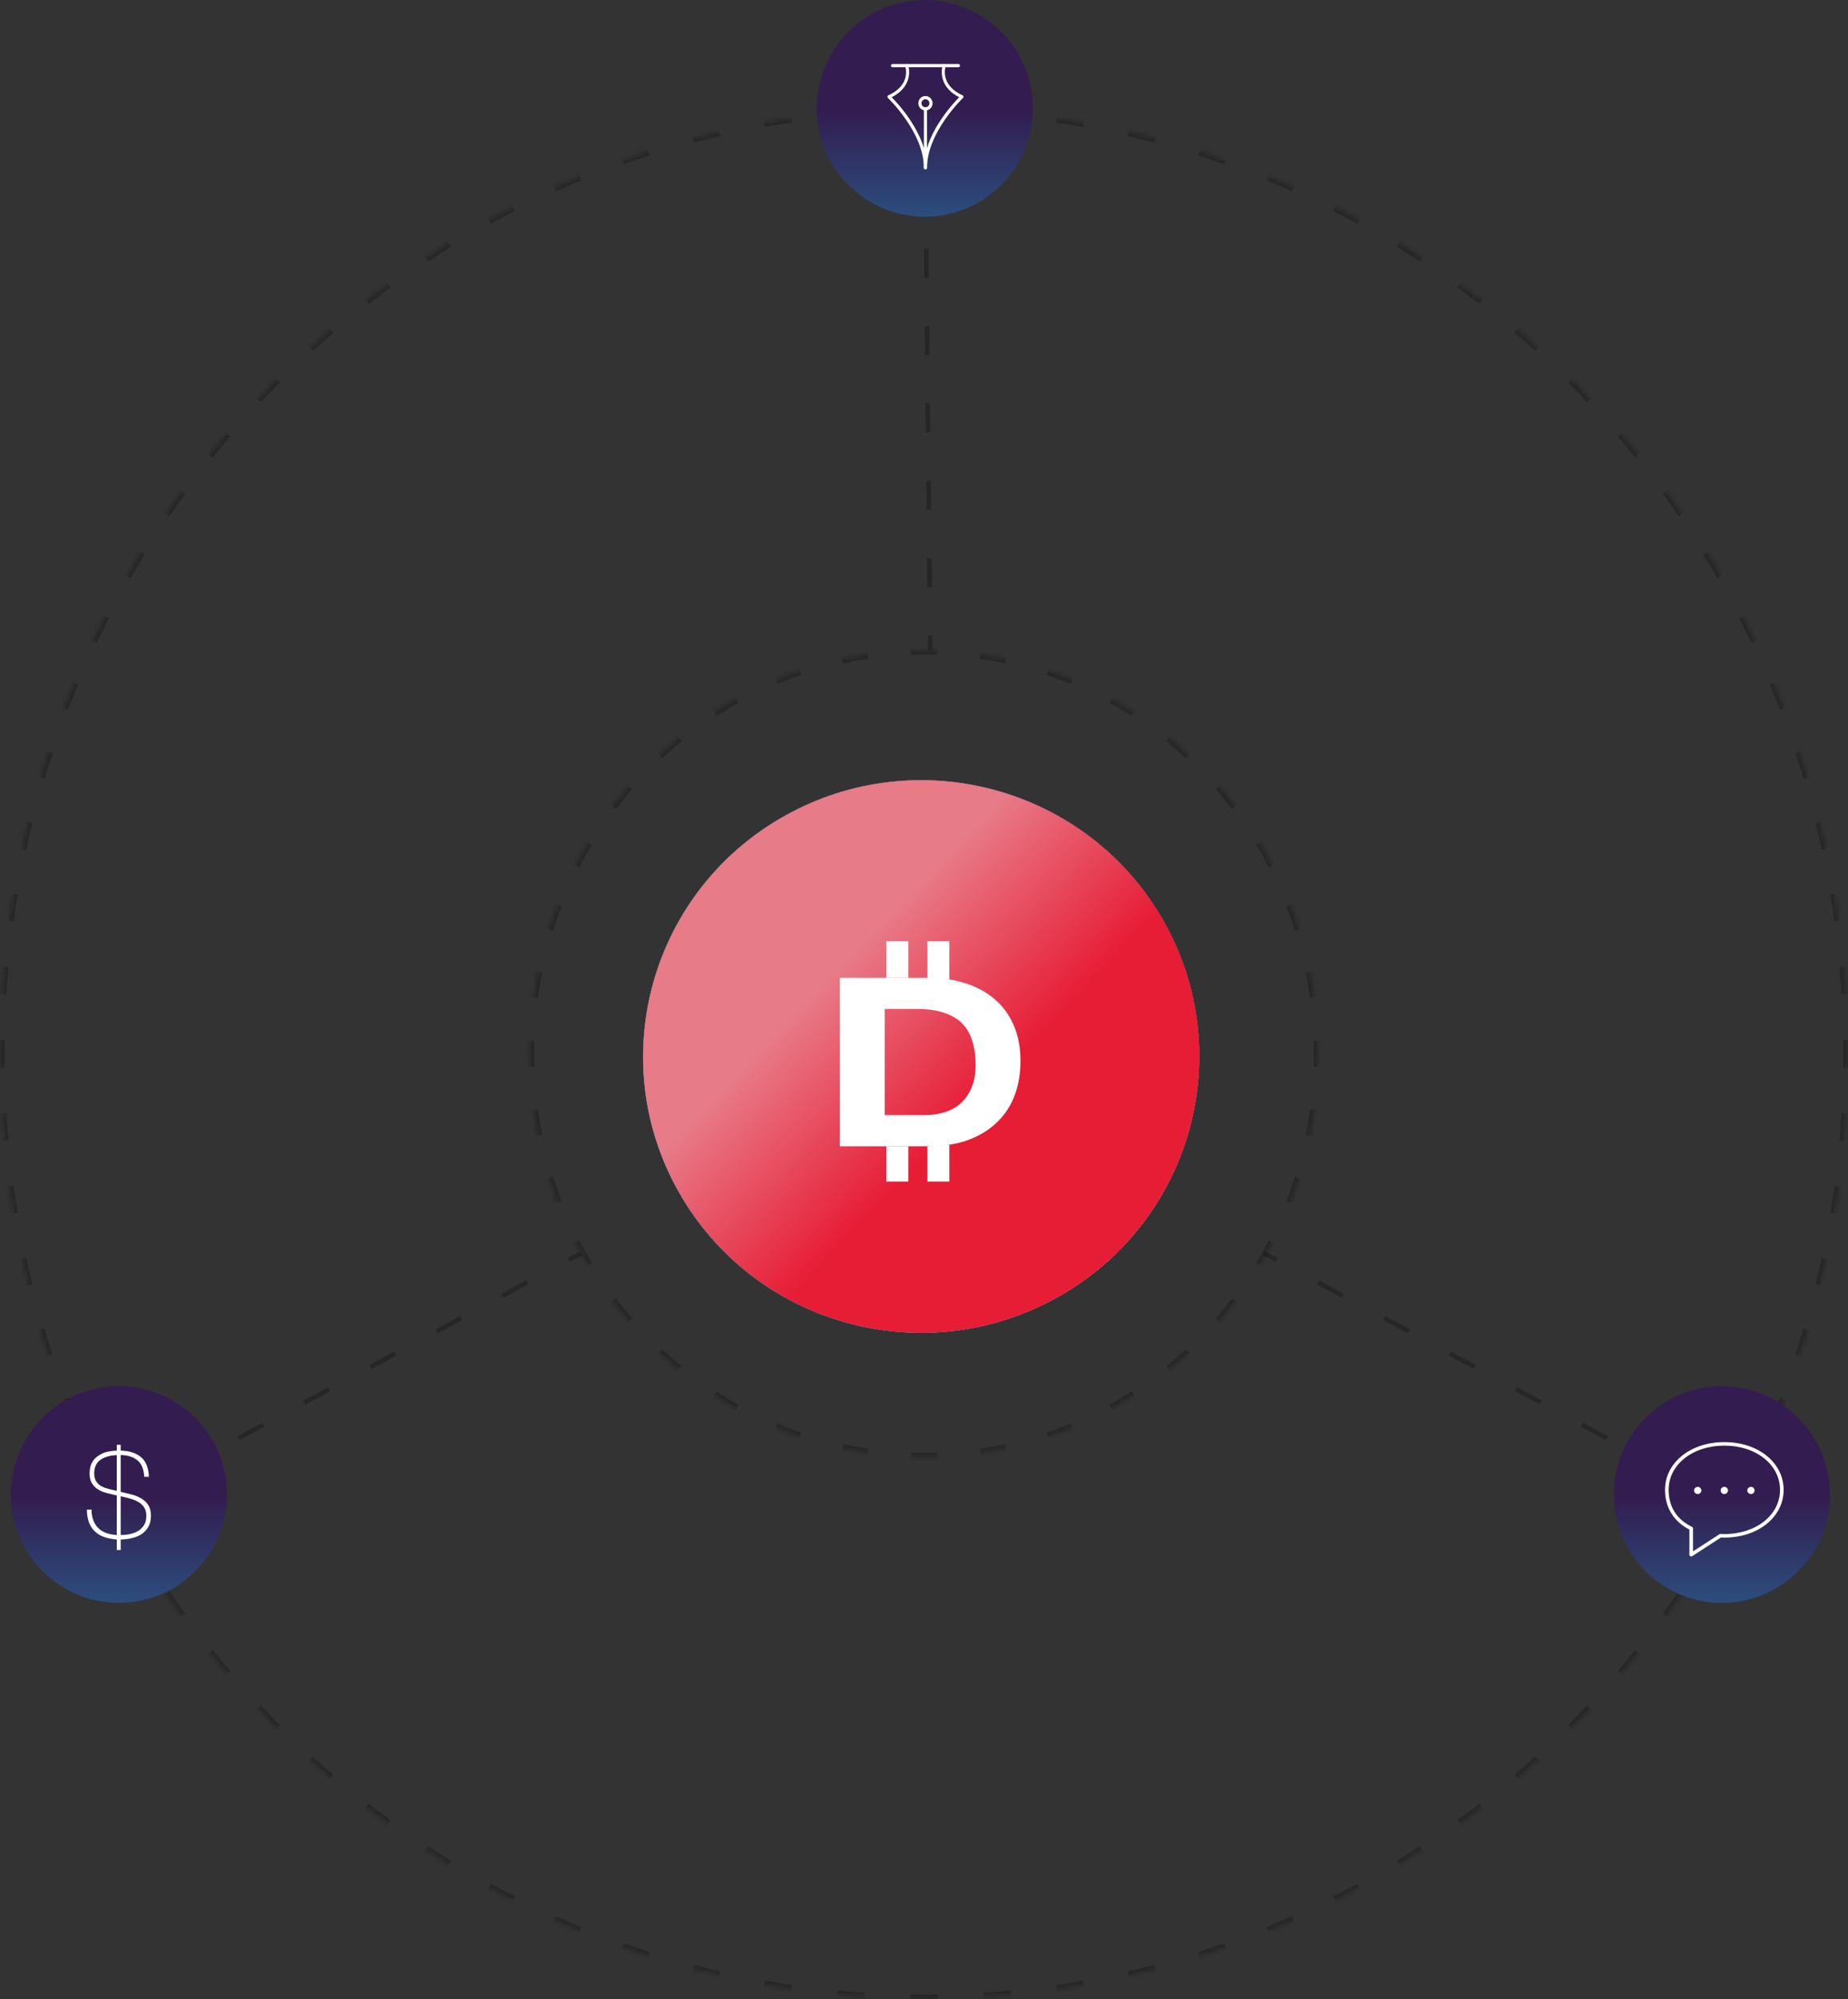 <svg width="404" height="437" viewBox="0 0 404 437" version="1.1" xmlns="http://www.w3.org/2000/svg" xmlns:xlink="http://www.w3.org/1999/xlink">
<rect x="0" y="0" width="404" height="437" fill="#333333" stroke="none"/>
<title>Group 12</title>
<desc>Created using Figma</desc>
<g id="Canvas" transform="translate(-440 -2082)">
<g id="Group 12">
<g id="Vector 2.1">
<use xlink:href="#path0_stroke" transform="matrix(1 0 0 -1 642.181 2224.11)" fill="#000000" fill-opacity="0.26"/>
</g>
<g id="Group 9">
<g id="Subtract">
<use xlink:href="#path1_fill" transform="matrix(1 -1.10015e-16 -0.001 1 580.643 2252.54)" fill="#FFFFFF"/>
<use xlink:href="#path1_fill" transform="matrix(1 -1.10015e-16 -0.001 1 580.643 2252.54)" fill="url(#paint2_linear)"/>
<use xlink:href="#path1_fill" transform="matrix(1 -1.10015e-16 -0.001 1 580.643 2252.54)" fill="url(#paint3_linear)"/>
</g>
<g id="Vector">
<use xlink:href="#path2_fill" transform="matrix(1 6.63856e-09 -6.779e-09 1 623.605 2287.72)" fill="#FFFFFF"/>
<use xlink:href="#path3_fill" transform="matrix(1 6.63856e-09 -6.779e-09 1 623.605 2287.72)" fill="#FFFFFF"/>
<use xlink:href="#path4_fill" transform="matrix(1 6.63856e-09 -6.779e-09 1 623.605 2287.72)" fill="#FFFFFF"/>
<use xlink:href="#path5_fill" transform="matrix(1 6.63856e-09 -6.779e-09 1 623.605 2287.72)" fill="#FFFFFF"/>
<use xlink:href="#path6_fill" transform="matrix(1 6.63856e-09 -6.779e-09 1 623.605 2287.72)" fill="#FFFFFF"/>
</g>
</g>
<g id="Ellipse 7.2">
<mask id="mask0_outline_ins">
<use xlink:href="#path7_fill" fill="white" transform="translate(555.766 2224.11)"/>
</mask>
<g mask="url(#mask0_outline_ins)">
<use xlink:href="#path8_stroke_2x" transform="translate(555.766 2224.11)" fill="#000000" fill-opacity="0.26"/>
</g>
</g>
<g id="Ellipse 7.3">
<mask id="mask1_outline_ins">
<use xlink:href="#path9_fill" fill="white" transform="translate(440 2105.69)"/>
</mask>
<g mask="url(#mask1_outline_ins)">
<use xlink:href="#path10_stroke_2x" transform="translate(440 2105.69)" fill="#000000" fill-opacity="0.26"/>
</g>
</g>
<g id="Group 12">
<g id="Ellipse 8.4">
<use xlink:href="#path11_fill" transform="translate(618.556 2082)" fill="url(#paint11_linear)"/>
</g>
<g id="fountain-pen">
<g id="Group">
<g id="Group">
<g id="Vector">
<use xlink:href="#path12_fill" transform="translate(634 2096)" fill="#FFFFFF"/>
</g>
<g id="Vector">
<use xlink:href="#path13_fill" transform="translate(641.973 2096)" fill="#FFFFFF"/>
</g>
</g>
<g id="Vector">
<use xlink:href="#path14_fill" transform="translate(641.973 2105.45)" fill="#FFFFFF"/>
</g>
<g id="Vector">
<use xlink:href="#path15_fill" transform="translate(640.76 2102.99)" fill="#FFFFFF"/>
</g>
<g id="Vector">
<use xlink:href="#path16_fill" transform="translate(634.77 2096)" fill="#FFFFFF"/>
</g>
</g>
</g>
</g>
<g id="Vector 2">
<use xlink:href="#path17_stroke" transform="translate(465.988 2356)" fill="#000000" fill-opacity="0.26"/>
</g>
<g id="Group 10">
<g id="Ellipse 8.3">
<use xlink:href="#path11_fill" transform="translate(442.363 2385)" fill="url(#paint18_linear)"/>
</g>
<g id="$">
<use xlink:href="#path18_fill" transform="translate(459 2397.82)" fill="#FFFFFF"/>
</g>
</g>
<g id="Vector 2">
<use xlink:href="#path17_stroke" transform="matrix(-1 0 0 1 817.421 2356)" fill="#000000" fill-opacity="0.26"/>
</g>
<g id="Group 11">
<g id="Ellipse 8.6">
<use xlink:href="#path11_fill" transform="matrix(-1 0 0 1 840.047 2385)" fill="url(#paint21_linear)"/>
</g>
<g id="speech-bubble">
<g id="Group">
<g id="Vector">
<use xlink:href="#path19_fill" transform="translate(804 2397.23)" fill="#FFFFFF"/>
</g>
<g id="Vector">
<use xlink:href="#path20_fill" transform="translate(821.988 2407.02)" fill="#FFFFFF"/>
</g>
<g id="Vector">
<use xlink:href="#path21_fill" transform="translate(816.167 2407.02)" fill="#FFFFFF"/>
</g>
<g id="Vector">
<use xlink:href="#path22_fill" transform="translate(810.346 2407.02)" fill="#FFFFFF"/>
</g>
</g>
</g>
</g>
</g>
</g>
<defs>
<linearGradient id="paint2_linear" x1="0" y1="0" x2="1" y2="0" gradientUnits="userSpaceOnUse" gradientTransform="matrix(-3.37515e-15 40.449 -40.716 -3.35278e-15 61.633 56.007)">
<stop offset="0" stop-color="#331D50"/>
<stop offset="1" stop-color="#247FAD"/>
</linearGradient>
<linearGradient id="paint3_linear" x1="0" y1="0" x2="1" y2="0" gradientUnits="userSpaceOnUse" gradientTransform="matrix(30.82 29.096 -29.266 30.617 60.205 22.279)">
<stop offset="0" stop-color="#E87B88"/>
<stop offset="1" stop-color="#E71D36"/>
</linearGradient>
<linearGradient id="paint11_linear" x1="0" y1="0" x2="1" y2="0" gradientUnits="userSpaceOnUse" gradientTransform="matrix(0 46.465 -46.347 0 23.626 24.542)">
<stop offset="0" stop-color="#331D50"/>
<stop offset="1" stop-color="#247FAD"/>
</linearGradient>
<linearGradient id="paint18_linear" x1="0" y1="0" x2="1" y2="0" gradientUnits="userSpaceOnUse" gradientTransform="matrix(0 46.465 -46.347 0 23.626 24.542)">
<stop offset="0" stop-color="#331D50"/>
<stop offset="1" stop-color="#247FAD"/>
</linearGradient>
<linearGradient id="paint21_linear" x1="0" y1="0" x2="1" y2="0" gradientUnits="userSpaceOnUse" gradientTransform="matrix(0 46.465 -46.347 0 23.626 24.542)">
<stop offset="0" stop-color="#331D50"/>
<stop offset="1" stop-color="#247FAD"/>
</linearGradient>
<path id="path0_stroke" d="M 0.5 118.433L 0.532 115.261L -0.468 115.251L -0.5 118.423L 0.5 118.433ZM 0.637 104.687L 0.7 98.343L -0.3 98.333L -0.363 104.677L 0.637 104.687ZM 0.806 87.769L 0.869 81.424L -0.131 81.414L -0.194 87.759L 0.806 87.769ZM 0.975 70.85L 1.038 64.506L 0.038 64.496L -0.025 70.841L 0.975 70.85ZM 1.143 53.932L 1.207 47.588L 0.207 47.578L 0.143 53.922L 1.143 53.932ZM 1.312 37.014L 1.375 30.669L 0.375 30.66L 0.312 37.004L 1.312 37.014ZM 1.481 20.096L 1.544 13.751L 0.544 13.741L 0.481 20.085L 1.481 20.096ZM 1.65 3.177L 1.681 0.005L 0.681 -0.005L 0.65 3.167L 1.65 3.177Z"/>
<path id="path1_fill" d="M 113.738 30.736C 130.244 59.787 119.925 96.617 90.689 112.999C 61.453 129.381 24.371 119.111 7.865 90.06C -8.641 61.01 1.678 24.18 30.914 7.798C 60.15 -8.584 97.231 1.686 113.738 30.736Z"/>
<path id="path2_fill" d="M 9.809 38.034L 9.809 14.826L 16.806 14.826C 19.222 14.826 21.242 15.118 22.867 15.703C 24.533 16.253 25.866 17.061 26.865 18.127C 27.865 19.192 28.573 20.482 28.99 21.994C 29.448 23.473 29.677 25.14 29.677 26.997C 29.677 29.026 29.364 30.745 28.74 32.154C 28.115 33.564 27.282 34.716 26.241 35.61C 25.199 36.469 24.012 37.088 22.679 37.467C 21.346 37.845 19.972 38.034 18.556 38.034L 9.809 38.034ZM 0 8.018L 0 44.842L 19.243 44.842C 22.659 44.842 25.616 44.377 28.115 43.449C 30.656 42.486 32.759 41.18 34.425 39.53C 36.133 37.879 37.403 35.919 38.236 33.65C 39.069 31.381 39.486 28.905 39.486 26.224C 39.486 23.163 38.965 20.499 37.924 18.23C 36.924 15.96 35.508 14.069 33.675 12.556C 31.884 11.044 29.739 9.909 27.24 9.153C 24.783 8.396 22.117 8.018 19.243 8.018L 0 8.018Z"/>
<path id="path3_fill" d="M 10.171 0L 10.171 8.018L 14.957 8.018L 14.957 0L 10.171 0Z"/>
<path id="path4_fill" d="M 19.145 0L 19.145 8.018L 23.931 8.383L 23.931 0L 19.145 0Z"/>
<path id="path5_fill" d="M 10.171 44.842L 10.171 52.563L 14.957 52.563L 14.957 44.842L 10.171 44.842Z"/>
<path id="path6_fill" d="M 19.145 44.842L 19.145 52.563L 23.931 52.563L 23.931 44.508L 19.145 44.842Z"/>
<path id="path7_fill" d="M 172.468 88.229C 172.468 136.957 133.86 176.458 86.234 176.458C 38.608 176.458 0 136.957 0 88.229C 0 39.502 38.608 0 86.234 0C 133.86 0 172.468 39.502 172.468 88.229Z"/>
<path id="path8_stroke_2x" d="M 172.968 88.229C 172.968 87.268 172.953 86.307 172.923 85.353L 171.924 85.384C 171.953 86.33 171.968 87.276 171.968 88.229L 172.968 88.229ZM 172.127 75.823C 171.866 73.92 171.546 72.028 171.169 70.166L 170.189 70.364C 170.562 72.211 170.878 74.071 171.136 75.959L 172.127 75.823ZM 168.776 60.902C 168.198 59.072 167.56 57.261 166.871 55.486L 165.939 55.848C 166.622 57.608 167.249 59.389 167.823 61.203L 168.776 60.902ZM 162.936 46.768C 162.055 45.066 161.118 43.391 160.134 41.757L 159.278 42.273C 160.253 43.893 161.174 45.54 162.048 47.227L 162.936 46.768ZM 154.766 33.839C 153.609 32.314 152.398 30.823 151.148 29.381L 150.392 30.036C 151.632 31.466 152.822 32.932 153.97 34.443L 154.766 33.839ZM 144.5 22.502C 143.099 21.201 141.649 19.942 140.167 18.735L 139.536 19.511C 141.006 20.707 142.431 21.945 143.82 23.235L 144.5 22.502ZM 132.425 13.116C 130.819 12.081 129.171 11.093 127.497 10.165L 127.013 11.04C 128.672 11.96 130.291 12.93 131.883 13.956L 132.425 13.116ZM 118.884 6.002C 117.124 5.27 115.327 4.592 113.511 3.977L 113.19 4.924C 114.99 5.533 116.755 6.199 118.5 6.925L 118.884 6.002ZM 104.288 1.425C 102.429 1.022 100.539 0.679 98.638 0.401L 98.493 1.39C 100.378 1.666 102.234 2.003 104.076 2.402L 104.288 1.425ZM 89.111 -0.452C 88.157 -0.484 87.195 -0.5 86.234 -0.5L 86.234 0.5C 87.187 0.5 88.132 0.516 89.078 0.547L 89.111 -0.452ZM 86.234 -0.5C 85.273 -0.5 84.311 -0.484 83.357 -0.452L 83.39 0.547C 84.336 0.516 85.281 0.5 86.234 0.5L 86.234 -0.5ZM 73.83 0.401C 71.928 0.679 70.039 1.022 68.18 1.425L 68.391 2.402C 70.234 2.003 72.09 1.666 73.975 1.39L 73.83 0.401ZM 58.957 3.977C 57.141 4.592 55.344 5.27 53.584 6.002L 53.968 6.925C 55.712 6.199 57.478 5.533 59.278 4.924L 58.957 3.977ZM 44.97 10.165C 43.296 11.093 41.648 12.081 40.043 13.116L 40.585 13.956C 42.176 12.93 43.796 11.96 45.455 11.04L 44.97 10.165ZM 32.301 18.735C 30.818 19.942 29.369 21.201 27.968 22.502L 28.648 23.235C 30.037 21.945 31.462 20.707 32.932 19.511L 32.301 18.735ZM 21.32 29.381C 20.069 30.823 18.859 32.314 17.702 33.839L 18.498 34.443C 19.646 32.932 20.835 31.466 22.075 30.036L 21.32 29.381ZM 12.334 41.757C 11.35 43.391 10.413 45.066 9.532 46.768L 10.42 47.227C 11.293 45.54 12.215 43.893 13.19 42.273L 12.334 41.757ZM 5.597 55.486C 4.908 57.261 4.27 59.072 3.691 60.902L 4.645 61.203C 5.218 59.389 5.845 57.608 6.529 55.848L 5.597 55.486ZM 1.299 70.166C 0.922 72.028 0.601 73.92 0.341 75.823L 1.332 75.959C 1.59 74.071 1.905 72.211 2.279 70.364L 1.299 70.166ZM -0.455 85.353C -0.485 86.307 -0.5 87.268 -0.5 88.229L 0.5 88.229C 0.5 87.276 0.515 86.33 0.544 85.384L -0.455 85.353ZM -0.5 88.229C -0.5 89.19 -0.485 90.151 -0.455 91.105L 0.544 91.074C 0.515 90.128 0.5 89.182 0.5 88.229L -0.5 88.229ZM 0.341 100.635C 0.602 102.538 0.922 104.43 1.299 106.293L 2.279 106.094C 1.905 104.247 1.59 102.387 1.332 100.5L 0.341 100.635ZM 3.691 115.556C 4.27 117.386 4.908 119.197 5.597 120.972L 6.529 120.61C 5.845 118.85 5.218 117.069 4.645 115.255L 3.691 115.556ZM 9.532 129.69C 10.413 131.392 11.35 133.067 12.334 134.701L 13.19 134.185C 12.215 132.565 11.293 130.918 10.42 129.231L 9.532 129.69ZM 17.702 142.62C 18.859 144.144 20.069 145.635 21.32 147.077L 22.075 146.422C 20.835 144.992 19.646 143.526 18.498 142.015L 17.702 142.62ZM 27.968 153.956C 29.369 155.257 30.818 156.517 32.301 157.723L 32.932 156.947C 31.462 155.751 30.037 154.513 28.648 153.223L 27.968 153.956ZM 40.043 163.342C 41.648 164.378 43.296 165.365 44.97 166.293L 45.455 165.418C 43.796 164.498 42.176 163.528 40.585 162.502L 40.043 163.342ZM 53.584 170.456C 55.344 171.189 57.141 171.866 58.957 172.481L 59.278 171.534C 57.478 170.925 55.712 170.259 53.968 169.533L 53.584 170.456ZM 68.18 175.033C 70.039 175.436 71.928 175.779 73.83 176.057L 73.975 175.068C 72.09 174.792 70.234 174.455 68.391 174.056L 68.18 175.033ZM 83.357 176.91C 84.311 176.942 85.273 176.958 86.234 176.958L 86.234 175.958C 85.281 175.958 84.336 175.942 83.39 175.911L 83.357 176.91ZM 86.234 176.958C 87.195 176.958 88.157 176.942 89.111 176.91L 89.078 175.911C 88.132 175.942 87.187 175.958 86.234 175.958L 86.234 176.958ZM 98.638 176.057C 100.539 175.779 102.429 175.436 104.288 175.033L 104.076 174.056C 102.234 174.455 100.378 174.792 98.493 175.068L 98.638 176.057ZM 113.511 172.481C 115.327 171.866 117.124 171.189 118.884 170.456L 118.5 169.533C 116.755 170.259 114.99 170.925 113.19 171.534L 113.511 172.481ZM 127.497 166.293C 129.171 165.365 130.819 164.378 132.425 163.342L 131.883 162.502C 130.291 163.528 128.672 164.498 127.013 165.418L 127.497 166.293ZM 140.167 157.723C 141.649 156.517 143.099 155.257 144.5 153.956L 143.82 153.223C 142.431 154.513 141.006 155.751 139.536 156.947L 140.167 157.723ZM 151.148 147.077C 152.398 145.635 153.609 144.144 154.766 142.62L 153.97 142.015C 152.822 143.526 151.632 144.992 150.392 146.422L 151.148 147.077ZM 160.134 134.701C 161.118 133.067 162.055 131.392 162.936 129.69L 162.048 129.231C 161.174 130.918 160.253 132.565 159.278 134.185L 160.134 134.701ZM 166.871 120.972C 167.56 119.197 168.198 117.386 168.776 115.556L 167.823 115.255C 167.249 117.069 166.622 118.85 165.939 120.61L 166.871 120.972ZM 171.169 106.293C 171.546 104.43 171.866 102.538 172.127 100.635L 171.136 100.5C 170.878 102.387 170.562 104.247 170.189 106.094L 171.169 106.293ZM 172.923 91.105C 172.953 90.151 172.968 89.19 172.968 88.229L 171.968 88.229C 171.968 89.182 171.953 90.128 171.924 91.074L 172.923 91.105ZM 173.468 88.229C 173.468 87.264 173.453 86.295 173.423 85.337L 171.424 85.4C 171.453 86.342 171.468 87.28 171.468 88.229L 173.468 88.229ZM 172.622 75.755C 172.361 73.844 172.037 71.937 171.659 70.067L 169.699 70.463C 170.071 72.302 170.384 74.147 170.641 76.026L 172.622 75.755ZM 169.253 60.751C 168.672 58.914 168.029 57.088 167.337 55.305L 165.473 56.029C 166.153 57.782 166.775 59.547 167.346 61.354L 169.253 60.751ZM 163.38 46.538C 162.495 44.829 161.55 43.14 160.563 41.499L 158.849 42.531C 159.821 44.144 160.734 45.777 161.604 47.457L 163.38 46.538ZM 155.164 33.536C 154.002 32.005 152.781 30.502 151.526 29.053L 150.015 30.363C 151.249 31.788 152.429 33.241 153.572 34.746L 155.164 33.536ZM 144.841 22.136C 143.433 20.829 141.971 19.559 140.482 18.348L 139.22 19.899C 140.684 21.09 142.096 22.317 143.48 23.602L 144.841 22.136ZM 132.696 12.695C 131.083 11.656 129.421 10.66 127.74 9.728L 126.77 11.477C 128.422 12.393 130.027 13.354 131.612 14.376L 132.696 12.695ZM 119.076 5.54C 117.308 4.805 115.495 4.121 113.671 3.503L 113.03 5.398C 114.821 6.004 116.571 6.664 118.308 7.387L 119.076 5.54ZM 104.394 0.936C 102.527 0.532 100.62 0.186 98.711 -0.094L 98.421 1.885C 100.297 2.159 102.136 2.494 103.971 2.891L 104.394 0.936ZM 89.127 -0.952C 88.17 -0.984 87.199 -1 86.234 -1L 86.234 1C 87.183 1 88.12 1.016 89.061 1.047L 89.127 -0.952ZM 86.234 -1C 85.268 -1 84.298 -0.984 83.34 -0.952L 83.407 1.047C 84.348 1.016 85.285 1 86.234 1L 86.234 -1ZM 73.757 -0.094C 71.847 0.186 69.941 0.532 68.074 0.936L 68.497 2.891C 70.332 2.494 72.171 2.159 74.047 1.885L 73.757 -0.094ZM 58.797 3.503C 56.973 4.121 55.16 4.805 53.392 5.54L 54.16 7.387C 55.897 6.664 57.646 6.004 59.438 5.398L 58.797 3.503ZM 44.728 9.728C 43.047 10.66 41.384 11.656 39.772 12.695L 40.856 14.376C 42.44 13.354 44.045 12.393 45.698 11.477L 44.728 9.728ZM 31.986 18.348C 30.497 19.559 29.035 20.829 27.627 22.136L 28.988 23.602C 30.371 22.317 31.784 21.09 33.248 19.899L 31.986 18.348ZM 20.942 29.053C 19.686 30.502 18.466 32.005 17.303 33.536L 18.896 34.746C 20.039 33.241 21.219 31.788 22.453 30.363L 20.942 29.053ZM 11.905 41.499C 10.918 43.14 9.973 44.829 9.088 46.538L 10.864 47.457C 11.734 45.777 12.647 44.144 13.619 42.531L 11.905 41.499ZM 5.131 55.305C 4.439 57.088 3.796 58.914 3.215 60.751L 5.122 61.354C 5.693 59.548 6.314 57.782 6.995 56.029L 5.131 55.305ZM 0.809 70.067C 0.431 71.937 0.107 73.844 -0.154 75.755L 1.827 76.026C 2.084 74.147 2.397 72.302 2.769 70.463L 0.809 70.067ZM -0.955 85.337C -0.985 86.295 -1 87.264 -1 88.229L 1 88.229C 1 87.28 1.015 86.342 1.044 85.4L -0.955 85.337ZM -1 88.229C -1 89.194 -0.985 90.163 -0.955 91.121L 1.044 91.059C 1.015 90.117 1 89.178 1 88.229L -1 88.229ZM -0.154 100.703C 0.107 102.614 0.431 104.521 0.809 106.392L 2.769 105.995C 2.397 104.156 2.084 102.311 1.827 100.432L -0.154 100.703ZM 3.215 115.707C 3.796 117.544 4.439 119.371 5.131 121.153L 6.995 120.429C 6.314 118.676 5.693 116.911 5.122 115.104L 3.215 115.707ZM 9.088 129.92C 9.973 131.629 10.918 133.319 11.905 134.959L 13.619 133.927C 12.647 132.314 11.734 130.681 10.864 129.001L 9.088 129.92ZM 17.303 142.922C 18.466 144.453 19.686 145.956 20.942 147.405L 22.453 146.095C 21.219 144.67 20.039 143.217 18.896 141.712L 17.303 142.922ZM 27.627 154.322C 29.035 155.629 30.497 156.899 31.986 158.111L 33.248 156.559C 31.784 155.369 30.371 154.141 28.988 152.856L 27.627 154.322ZM 39.772 163.763C 41.385 164.802 43.047 165.798 44.728 166.73L 45.698 164.981C 44.045 164.065 42.44 163.104 40.856 162.082L 39.772 163.763ZM 53.392 170.918C 55.16 171.653 56.973 172.337 58.797 172.955L 59.438 171.06C 57.646 170.454 55.897 169.794 54.16 169.071L 53.392 170.918ZM 68.074 175.522C 69.941 175.926 71.847 176.272 73.757 176.552L 74.047 174.573C 72.171 174.299 70.332 173.965 68.497 173.567L 68.074 175.522ZM 83.34 177.41C 84.298 177.442 85.268 177.458 86.234 177.458L 86.234 175.458C 85.285 175.458 84.348 175.442 83.407 175.411L 83.34 177.41ZM 86.234 177.458C 87.199 177.458 88.17 177.442 89.127 177.41L 89.061 175.411C 88.12 175.442 87.183 175.458 86.234 175.458L 86.234 177.458ZM 98.711 176.552C 100.62 176.272 102.527 175.926 104.394 175.522L 103.971 173.567C 102.136 173.965 100.297 174.299 98.421 174.573L 98.711 176.552ZM 113.671 172.955C 115.495 172.337 117.308 171.653 119.076 170.918L 118.308 169.071C 116.571 169.794 114.822 170.454 113.03 171.06L 113.671 172.955ZM 127.74 166.73C 129.421 165.798 131.083 164.802 132.696 163.763L 131.612 162.082C 130.027 163.104 128.422 164.065 126.77 164.981L 127.74 166.73ZM 140.482 158.111C 141.971 156.899 143.433 155.629 144.841 154.322L 143.48 152.856C 142.096 154.141 140.684 155.369 139.22 156.559L 140.482 158.111ZM 151.526 147.405C 152.781 145.956 154.002 144.453 155.164 142.922L 153.572 141.712C 152.429 143.217 151.249 144.67 150.015 146.095L 151.526 147.405ZM 160.563 134.959C 161.55 133.319 162.495 131.629 163.38 129.92L 161.604 129.001C 160.734 130.681 159.821 132.314 158.849 133.927L 160.563 134.959ZM 167.337 121.153C 168.029 119.371 168.672 117.544 169.253 115.707L 167.346 115.104C 166.775 116.911 166.153 118.676 165.473 120.429L 167.337 121.153ZM 171.659 106.392C 172.037 104.521 172.361 102.614 172.622 100.703L 170.641 100.432C 170.384 102.311 170.071 104.156 169.699 105.995L 171.659 106.392ZM 173.423 91.121C 173.453 90.163 173.468 89.194 173.468 88.229L 171.468 88.229C 171.468 89.178 171.453 90.117 171.424 91.059L 173.423 91.121Z"/>
<path id="path9_fill" d="M 404 206.657C 404 320.791 313.562 413.315 202 413.315C 90.439 413.315 0 320.791 0 206.657C 0 92.524 90.439 0 202 0C 313.562 0 404 92.524 404 206.657Z"/>
<path id="path10_stroke_2x" d="M 404.5 206.657C 404.5 205.647 404.493 204.636 404.479 203.629L 403.479 203.643C 403.493 204.646 403.5 205.65 403.5 206.657L 404.5 206.657ZM 404.103 193.584C 403.981 191.572 403.83 189.565 403.652 187.569L 402.656 187.658C 402.833 189.647 402.983 191.64 403.105 193.645L 404.103 193.584ZM 402.521 177.578C 402.246 175.582 401.944 173.591 401.614 171.613L 400.628 171.777C 400.956 173.748 401.257 175.725 401.53 177.714L 402.521 177.578ZM 399.726 161.738C 399.301 159.771 398.848 157.811 398.368 155.865L 397.398 156.104C 397.875 158.043 398.325 159.989 398.749 161.95L 399.726 161.738ZM 395.729 146.163C 395.154 144.232 394.55 142.309 393.922 140.402L 392.972 140.716C 393.599 142.615 394.198 144.524 394.771 146.448L 395.729 146.163ZM 390.544 130.933C 389.823 129.055 389.074 127.188 388.302 125.337L 387.379 125.723C 388.149 127.566 388.892 129.421 389.611 131.291L 390.544 130.933ZM 384.204 116.155C 383.34 114.337 382.448 112.53 381.534 110.742L 380.643 111.198C 381.555 112.979 382.44 114.773 383.301 116.585L 384.204 116.155ZM 376.74 101.904C 375.738 100.16 374.711 98.428 373.661 96.716L 372.809 97.239C 373.854 98.945 374.875 100.664 375.873 102.402L 376.74 101.904ZM 368.199 88.275C 367.066 86.614 365.908 84.967 364.729 83.342L 363.92 83.929C 365.094 85.548 366.244 87.183 367.373 88.838L 368.199 88.275ZM 358.63 75.348C 357.372 73.779 356.089 72.226 354.787 70.696L 354.025 71.344C 355.323 72.868 356.596 74.41 357.85 75.974L 358.63 75.348ZM 348.086 63.199C 346.71 61.733 345.311 60.286 343.894 58.861L 343.185 59.567C 344.597 60.986 345.986 62.423 347.357 63.884L 348.086 63.199ZM 336.629 51.91C 335.143 50.556 333.635 49.222 332.11 47.913L 331.459 48.671C 332.978 49.976 334.475 51.3 335.956 52.649L 336.629 51.91ZM 324.323 41.552C 322.735 40.319 321.127 39.108 319.503 37.922L 318.914 38.73C 320.531 39.911 322.128 41.114 323.709 42.342L 324.323 41.552ZM 311.238 32.197C 309.558 31.094 307.858 30.013 306.145 28.96L 305.622 29.812C 307.328 30.861 309.016 31.934 310.689 33.033L 311.238 32.197ZM 297.45 23.911C 295.689 22.946 293.908 22.005 292.116 21.092L 291.662 21.983C 293.448 22.893 295.215 23.826 296.97 24.788L 297.45 23.911ZM 283.043 16.757C 281.211 15.937 279.36 15.143 277.5 14.378L 277.119 15.303C 278.973 16.065 280.809 16.853 282.635 17.67L 283.043 16.757ZM 268.107 10.79C 266.212 10.121 264.302 9.479 262.382 8.866L 262.078 9.819C 263.99 10.429 265.887 11.066 267.774 11.733L 268.107 10.79ZM 252.727 6.053C 250.79 5.542 248.837 5.059 246.878 4.605L 246.652 5.579C 248.604 6.031 250.542 6.511 252.472 7.02L 252.727 6.053ZM 237.027 2.588C 235.052 2.235 233.063 1.912 231.069 1.618L 230.923 2.608C 232.91 2.9 234.884 3.221 236.852 3.572L 237.027 2.588ZM 221.086 0.408C 219.092 0.217 217.085 0.056 215.074 -0.075L 215.009 0.923C 217.013 1.053 219.004 1.214 220.991 1.404L 221.086 0.408ZM 205.029 -0.477C 204.022 -0.492 203.011 -0.5 202 -0.5L 202 0.5C 203.007 0.5 204.01 0.508 205.014 0.523L 205.029 -0.477ZM 202 -0.5C 200.989 -0.5 199.978 -0.492 198.971 -0.477L 198.986 0.523C 199.99 0.508 200.993 0.5 202 0.5L 202 -0.5ZM 188.925 -0.075C 186.915 0.056 184.908 0.217 182.914 0.408L 183.009 1.404C 184.996 1.214 186.987 1.053 188.991 0.923L 188.925 -0.075ZM 172.931 1.618C 170.937 1.912 168.948 2.235 166.973 2.588L 167.148 3.572C 169.116 3.221 171.09 2.9 173.077 2.608L 172.931 1.618ZM 157.122 4.605C 155.163 5.059 153.21 5.542 151.273 6.053L 151.528 7.02C 153.458 6.511 155.396 6.031 157.348 5.579L 157.122 4.605ZM 141.618 8.866C 139.698 9.479 137.788 10.121 135.893 10.79L 136.226 11.733C 138.113 11.066 140.01 10.429 141.922 9.819L 141.618 8.866ZM 126.5 14.378C 124.64 15.143 122.789 15.937 120.957 16.757L 121.365 17.67C 123.191 16.853 125.027 16.065 126.881 15.303L 126.5 14.378ZM 111.884 21.092C 110.092 22.005 108.311 22.946 106.55 23.911L 107.03 24.788C 108.785 23.826 110.552 22.893 112.338 21.983L 111.884 21.092ZM 97.855 28.96C 96.141 30.013 94.442 31.094 92.762 32.197L 93.311 33.033C 94.984 31.934 96.671 30.861 98.378 29.812L 97.855 28.96ZM 84.497 37.922C 82.873 39.108 81.265 40.319 79.677 41.552L 80.291 42.342C 81.872 41.114 83.469 39.911 85.086 38.73L 84.497 37.922ZM 71.89 47.913C 70.365 49.222 68.857 50.556 67.371 51.91L 68.044 52.649C 69.525 51.3 71.022 49.976 72.541 48.671L 71.89 47.913ZM 60.106 58.861C 58.689 60.286 57.29 61.733 55.914 63.199L 56.643 63.884C 58.014 62.423 59.403 60.986 60.815 59.567L 60.106 58.861ZM 49.213 70.696C 47.911 72.226 46.628 73.779 45.37 75.348L 46.15 75.974C 47.404 74.41 48.677 72.868 49.975 71.344L 49.213 70.696ZM 39.271 83.342C 38.092 84.967 36.934 86.614 35.801 88.275L 36.627 88.838C 37.756 87.183 38.906 85.548 40.08 83.929L 39.271 83.342ZM 30.339 96.716C 29.289 98.428 28.262 100.16 27.26 101.904L 28.127 102.402C 29.125 100.664 30.146 98.945 31.192 97.239L 30.339 96.716ZM 22.466 110.742C 21.552 112.53 20.66 114.337 19.796 116.155L 20.699 116.585C 21.56 114.773 22.445 112.979 23.357 111.198L 22.466 110.742ZM 15.698 125.337C 14.925 127.188 14.177 129.055 13.456 130.933L 14.389 131.291C 15.108 129.421 15.851 127.566 16.621 125.723L 15.698 125.337ZM 10.078 140.402C 9.45 142.309 8.846 144.232 8.271 146.163L 9.229 146.448C 9.802 144.524 10.402 142.615 11.028 140.716L 10.078 140.402ZM 5.631 155.865C 5.152 157.811 4.699 159.771 4.274 161.738L 5.251 161.95C 5.675 159.989 6.125 158.043 6.602 156.104L 5.631 155.865ZM 2.386 171.613C 2.056 173.591 1.754 175.582 1.479 177.578L 2.47 177.714C 2.743 175.725 3.044 173.748 3.372 171.777L 2.386 171.613ZM 0.348 187.569C 0.17 189.565 0.019 191.572 -0.103 193.584L 0.895 193.645C 1.017 191.64 1.167 189.647 1.344 187.658L 0.348 187.569ZM -0.479 203.629C -0.493 204.636 -0.5 205.647 -0.5 206.657L 0.5 206.657C 0.5 205.65 0.507 204.646 0.521 203.643L -0.479 203.629ZM -0.5 206.657C -0.5 207.668 -0.493 208.679 -0.479 209.686L 0.521 209.672C 0.507 208.668 0.5 207.664 0.5 206.657L -0.5 206.657ZM -0.103 219.73C 0.019 221.742 0.17 223.75 0.348 225.745L 1.344 225.656C 1.167 223.668 1.017 221.674 0.895 219.67L -0.103 219.73ZM 1.479 235.736C 1.754 237.733 2.056 239.724 2.386 241.702L 3.372 241.538C 3.044 239.567 2.743 237.59 2.47 235.6L 1.479 235.736ZM 4.274 251.576C 4.699 253.544 5.152 255.504 5.631 257.45L 6.602 257.21C 6.125 255.271 5.675 253.325 5.251 251.365L 4.274 251.576ZM 8.271 267.152C 8.846 269.083 9.45 271.005 10.078 272.912L 11.028 272.599C 10.402 270.699 9.802 268.79 9.229 266.866L 8.271 267.152ZM 13.456 282.382C 14.177 284.259 14.925 286.127 15.698 287.977L 16.621 287.592C 15.851 285.748 15.108 283.894 14.389 282.023L 13.456 282.382ZM 19.796 297.159C 20.66 298.978 21.552 300.784 22.466 302.572L 23.357 302.117C 22.445 300.335 21.56 298.542 20.699 296.73L 19.796 297.159ZM 27.26 311.41C 28.262 313.155 29.289 314.887 30.339 316.598L 31.192 316.075C 30.146 314.37 29.125 312.651 28.127 310.912L 27.26 311.41ZM 35.801 325.04C 36.934 326.701 38.092 328.348 39.271 329.973L 40.08 329.386C 38.906 327.766 37.756 326.132 36.627 324.476L 35.801 325.04ZM 45.37 337.967C 46.628 339.536 47.911 341.089 49.213 342.619L 49.975 341.971C 48.677 340.446 47.404 338.905 46.15 337.341L 45.37 337.967ZM 55.914 350.115C 57.29 351.581 58.689 353.029 60.106 354.453L 60.815 353.748C 59.403 352.329 58.014 350.891 56.643 349.431L 55.914 350.115ZM 67.371 361.405C 68.857 362.759 70.365 364.093 71.89 365.402L 72.541 364.643C 71.022 363.339 69.525 362.014 68.044 360.665L 67.371 361.405ZM 79.677 371.763C 81.265 372.995 82.873 374.207 84.497 375.392L 85.086 374.584C 83.469 373.404 81.872 372.201 80.291 370.973L 79.677 371.763ZM 92.762 381.118C 94.442 382.221 96.141 383.301 97.855 384.354L 98.378 383.502C 96.671 382.453 94.984 381.381 93.311 380.282L 92.762 381.118ZM 106.55 389.404C 108.311 390.369 110.092 391.31 111.884 392.222L 112.338 391.331C 110.552 390.422 108.785 389.488 107.03 388.527L 106.55 389.404ZM 120.957 396.558C 122.789 397.377 124.64 398.172 126.5 398.937L 126.881 398.012C 125.027 397.25 123.191 396.462 121.365 395.645L 120.957 396.558ZM 135.893 402.525C 137.788 403.194 139.698 403.836 141.618 404.448L 141.922 403.496C 140.01 402.886 138.113 402.248 136.226 401.582L 135.893 402.525ZM 151.273 407.261C 153.21 407.772 155.163 408.256 157.122 408.71L 157.348 407.735C 155.396 407.283 153.458 406.804 151.528 406.294L 151.273 407.261ZM 166.973 410.727C 168.948 411.079 170.937 411.403 172.931 411.696L 173.077 410.707C 171.09 410.415 169.116 410.093 167.148 409.742L 166.973 410.727ZM 182.914 412.906C 184.908 413.097 186.915 413.259 188.926 413.39L 188.991 412.392C 186.987 412.261 184.996 412.101 183.009 411.911L 182.914 412.906ZM 198.971 413.792C 199.978 413.807 200.989 413.815 202 413.815L 202 412.815C 200.993 412.815 199.99 412.807 198.986 412.792L 198.971 413.792ZM 202 413.815C 203.011 413.815 204.022 413.807 205.029 413.792L 205.014 412.792C 204.01 412.807 203.007 412.815 202 412.815L 202 413.815ZM 215.075 413.39C 217.085 413.259 219.092 413.097 221.086 412.906L 220.991 411.911C 219.004 412.101 217.013 412.261 215.009 412.392L 215.075 413.39ZM 231.069 411.696C 233.063 411.403 235.052 411.079 237.027 410.727L 236.852 409.742C 234.884 410.093 232.91 410.415 230.923 410.707L 231.069 411.696ZM 246.878 408.71C 248.837 408.256 250.79 407.772 252.727 407.261L 252.472 406.294C 250.542 406.804 248.604 407.283 246.652 407.735L 246.878 408.71ZM 262.382 404.448C 264.302 403.836 266.212 403.194 268.107 402.525L 267.774 401.582C 265.887 402.248 263.99 402.886 262.078 403.496L 262.382 404.448ZM 277.5 398.937C 279.36 398.172 281.211 397.377 283.043 396.558L 282.635 395.645C 280.809 396.462 278.973 397.25 277.119 398.012L 277.5 398.937ZM 292.116 392.222C 293.908 391.31 295.689 390.369 297.45 389.404L 296.97 388.527C 295.215 389.488 293.448 390.422 291.662 391.331L 292.116 392.222ZM 306.145 384.354C 307.858 383.301 309.558 382.221 311.238 381.118L 310.689 380.282C 309.016 381.381 307.328 382.453 305.622 383.502L 306.145 384.354ZM 319.503 375.392C 321.127 374.207 322.735 372.995 324.323 371.763L 323.709 370.973C 322.128 372.201 320.531 373.404 318.914 374.584L 319.503 375.392ZM 332.11 365.402C 333.635 364.093 335.143 362.759 336.629 361.405L 335.956 360.665C 334.475 362.014 332.978 363.339 331.459 364.643L 332.11 365.402ZM 343.894 354.453C 345.311 353.029 346.71 351.581 348.086 350.115L 347.357 349.431C 345.986 350.891 344.597 352.329 343.185 353.748L 343.894 354.453ZM 354.787 342.619C 356.089 341.089 357.372 339.536 358.63 337.967L 357.85 337.341C 356.596 338.905 355.323 340.446 354.025 341.971L 354.787 342.619ZM 364.729 329.973C 365.908 328.348 367.066 326.701 368.199 325.04L 367.373 324.476C 366.244 326.132 365.094 327.766 363.92 329.386L 364.729 329.973ZM 373.661 316.598C 374.711 314.887 375.738 313.155 376.74 311.41L 375.873 310.912C 374.875 312.651 373.854 314.37 372.809 316.075L 373.661 316.598ZM 381.534 302.572C 382.448 300.784 383.34 298.978 384.204 297.159L 383.301 296.73C 382.44 298.542 381.555 300.335 380.643 302.117L 381.534 302.572ZM 388.302 287.977C 389.074 286.127 389.823 284.259 390.544 282.382L 389.611 282.023C 388.892 283.894 388.149 285.748 387.379 287.592L 388.302 287.977ZM 393.922 272.912C 394.55 271.005 395.154 269.083 395.729 267.152L 394.771 266.866C 394.198 268.79 393.599 270.699 392.972 272.599L 393.922 272.912ZM 398.368 257.45C 398.848 255.504 399.301 253.544 399.726 251.576L 398.749 251.365C 398.325 253.325 397.875 255.271 397.398 257.21L 398.368 257.45ZM 401.614 241.702C 401.944 239.724 402.246 237.733 402.521 235.736L 401.53 235.6C 401.257 237.59 400.956 239.567 400.628 241.538L 401.614 241.702ZM 403.652 225.745C 403.83 223.75 403.981 221.742 404.103 219.73L 403.105 219.67C 402.983 221.674 402.833 223.668 402.656 225.656L 403.652 225.745ZM 404.479 209.686C 404.493 208.679 404.5 207.668 404.5 206.657L 403.5 206.657C 403.5 207.664 403.493 208.668 403.479 209.672L 404.479 209.686ZM 405 206.657C 405 205.645 404.993 204.631 404.979 203.622L 402.979 203.65C 402.993 204.652 403 205.652 403 206.657L 405 206.657ZM 404.602 193.554C 404.48 191.538 404.328 189.524 404.15 187.525L 402.158 187.703C 402.335 189.688 402.484 191.674 402.606 193.675L 404.602 193.554ZM 403.016 177.51C 402.741 175.51 402.438 173.512 402.108 171.531L 400.135 171.859C 400.462 173.827 400.762 175.796 401.035 177.782L 403.016 177.51ZM 400.215 161.633C 399.789 159.662 399.334 157.695 398.854 155.745L 396.912 156.224C 397.389 158.159 397.837 160.098 398.26 162.055L 400.215 161.633ZM 396.209 146.02C 395.632 144.085 395.026 142.156 394.397 140.246L 392.497 140.872C 393.123 142.769 393.719 144.671 394.292 146.591L 396.209 146.02ZM 391.011 130.754C 390.288 128.873 389.537 126.998 388.763 125.145L 386.918 125.915C 387.686 127.756 388.427 129.603 389.144 131.471L 391.011 130.754ZM 384.656 115.941C 383.79 114.119 382.895 112.306 381.979 110.514L 380.198 111.425C 381.108 113.204 381.99 114.991 382.85 116.799L 384.656 115.941ZM 377.174 101.655C 376.17 99.907 375.139 98.17 374.087 96.455L 372.382 97.501C 373.426 99.203 374.443 100.916 375.439 102.651L 377.174 101.655ZM 368.612 87.993C 367.477 86.329 366.315 84.676 365.134 83.048L 363.515 84.222C 364.687 85.839 365.833 87.468 366.96 89.12L 368.612 87.993ZM 359.02 75.035C 357.76 73.463 356.472 71.905 355.167 70.371L 353.644 71.668C 354.939 73.19 356.209 74.726 357.46 76.286L 359.02 75.035ZM 348.451 62.857C 347.072 61.389 345.668 59.935 344.248 58.509L 342.831 59.92C 344.24 61.336 345.624 62.768 346.992 64.226L 348.451 62.857ZM 336.966 51.54C 335.477 50.184 333.963 48.845 332.436 47.533L 331.133 49.051C 332.649 50.353 334.141 51.672 335.619 53.019L 336.966 51.54ZM 324.629 41.157C 323.039 39.922 321.425 38.706 319.798 37.519L 318.619 39.134C 320.233 40.313 321.824 41.511 323.403 42.736L 324.629 41.157ZM 311.513 31.779C 309.83 30.674 308.124 29.589 306.407 28.534L 305.36 30.238C 307.063 31.285 308.744 32.354 310.415 33.451L 311.513 31.779ZM 297.69 23.472C 295.925 22.505 294.138 21.561 292.343 20.647L 291.435 22.429C 293.217 23.337 294.978 24.267 296.729 25.226L 297.69 23.472ZM 283.247 16.3C 281.411 15.479 279.554 14.682 277.69 13.915L 276.929 15.765C 278.779 16.526 280.609 17.311 282.431 18.126L 283.247 16.3ZM 268.273 10.318C 266.375 9.648 264.457 9.004 262.534 8.39L 261.926 10.295C 263.835 10.904 265.724 11.539 267.607 12.204L 268.273 10.318ZM 252.855 5.57C 250.914 5.058 248.954 4.572 246.99 4.118L 246.539 6.066C 248.488 6.517 250.418 6.995 252.345 7.504L 252.855 5.57ZM 237.115 2.096C 235.136 1.743 233.14 1.418 231.141 1.124L 230.85 3.103C 232.833 3.394 234.8 3.714 236.764 4.065L 237.115 2.096ZM 221.134 -0.09C 219.135 -0.281 217.121 -0.443 215.107 -0.574L 214.977 1.422C 216.976 1.552 218.96 1.712 220.943 1.901L 221.134 -0.09ZM 205.036 -0.977C 204.027 -0.992 203.013 -1 202 -1L 202 1C 203.005 1 204.005 1.008 205.006 1.023L 205.036 -0.977ZM 202 -1C 200.987 -1 199.973 -0.992 198.964 -0.977L 198.994 1.023C 199.995 1.008 200.995 1 202 1L 202 -1ZM 188.893 -0.574C 186.878 -0.443 184.864 -0.281 182.866 -0.09L 183.057 1.901C 185.04 1.712 187.024 1.552 189.023 1.422L 188.893 -0.574ZM 172.859 1.124C 170.86 1.418 168.864 1.743 166.885 2.096L 167.236 4.065C 169.2 3.714 171.167 3.394 173.15 3.103L 172.859 1.124ZM 157.01 4.118C 155.046 4.572 153.086 5.058 151.145 5.57L 151.655 7.504C 153.582 6.995 155.512 6.517 157.461 6.066L 157.01 4.118ZM 141.466 8.39C 139.543 9.004 137.625 9.648 135.727 10.318L 136.393 12.204C 138.276 11.539 140.165 10.904 142.074 10.295L 141.466 8.39ZM 126.31 13.915C 124.446 14.682 122.589 15.479 120.753 16.3L 121.569 18.126C 123.391 17.311 125.221 16.526 127.071 15.765L 126.31 13.915ZM 111.657 20.647C 109.862 21.561 108.075 22.505 106.31 23.472L 107.271 25.226C 109.022 24.267 110.783 23.337 112.565 22.429L 111.657 20.647ZM 97.593 28.534C 95.876 29.589 94.17 30.674 92.487 31.779L 93.585 33.451C 95.255 32.354 96.936 31.285 98.64 30.238L 97.593 28.534ZM 84.202 37.519C 82.575 38.706 80.961 39.922 79.371 41.157L 80.597 42.736C 82.176 41.511 83.767 40.313 85.381 39.134L 84.202 37.519ZM 71.564 47.533C 70.037 48.845 68.523 50.184 67.034 51.54L 68.381 53.019C 69.859 51.672 71.351 50.353 72.867 49.051L 71.564 47.533ZM 59.752 58.509C 58.332 59.935 56.928 61.389 55.549 62.857L 57.008 64.226C 58.376 62.768 59.76 61.336 61.169 59.92L 59.752 58.509ZM 48.833 70.371C 47.528 71.905 46.24 73.463 44.98 75.035L 46.54 76.286C 47.791 74.726 49.06 73.19 50.356 71.668L 48.833 70.371ZM 38.866 83.048C 37.685 84.676 36.523 86.329 35.388 87.993L 37.04 89.12C 38.167 87.468 39.313 85.839 40.485 84.222L 38.866 83.048ZM 29.913 96.455C 28.861 98.17 27.83 99.907 26.826 101.655L 28.561 102.651C 29.557 100.916 30.574 99.203 31.618 97.501L 29.913 96.455ZM 22.021 110.514C 21.105 112.306 20.21 114.119 19.344 115.941L 21.15 116.799C 22.01 114.991 22.892 113.204 23.802 111.425L 22.021 110.514ZM 15.237 125.145C 14.463 126.998 13.711 128.873 12.989 130.754L 14.856 131.471C 15.573 129.603 16.314 127.756 17.082 125.915L 15.237 125.145ZM 9.603 140.246C 8.974 142.156 8.368 144.085 7.791 146.02L 9.708 146.591C 10.28 144.671 10.877 142.769 11.503 140.872L 9.603 140.246ZM 5.146 155.745C 4.666 157.695 4.211 159.662 3.785 161.633L 5.74 162.055C 6.163 160.098 6.611 158.159 7.088 156.224L 5.146 155.745ZM 1.892 171.531C 1.562 173.512 1.259 175.51 0.984 177.51L 2.965 177.782C 3.238 175.796 3.538 173.827 3.865 171.859L 1.892 171.531ZM -0.15 187.525C -0.328 189.524 -0.48 191.538 -0.602 193.554L 1.394 193.675C 1.516 191.674 1.665 189.688 1.842 187.703L -0.15 187.525ZM -0.979 203.622C -0.993 204.631 -1 205.645 -1 206.657L 1 206.657C 1 205.652 1.007 204.652 1.021 203.65L -0.979 203.622ZM -1 206.657C -1 207.67 -0.993 208.684 -0.979 209.693L 1.021 209.665C 1.007 208.663 1 207.663 1 206.657L -1 206.657ZM -0.602 219.761C -0.48 221.776 -0.328 223.791 -0.15 225.79L 1.842 225.612C 1.665 223.627 1.516 221.64 1.394 219.639L -0.602 219.761ZM 0.984 235.804C 1.259 237.804 1.562 239.803 1.892 241.784L 3.865 241.455C 3.538 239.488 3.238 237.518 2.965 235.532L 0.984 235.804ZM 3.785 251.682C 4.211 253.653 4.666 255.62 5.146 257.569L 7.088 257.091C 6.611 255.155 6.163 253.216 5.74 251.259L 3.785 251.682ZM 7.791 267.295C 8.368 269.229 8.974 271.159 9.603 273.069L 11.503 272.442C 10.877 270.546 10.28 268.644 9.708 266.723L 7.791 267.295ZM 12.989 282.561C 13.711 284.442 14.463 286.316 15.237 288.17L 17.082 287.399C 16.314 285.559 15.573 283.711 14.856 281.844L 12.989 282.561ZM 19.344 297.374C 20.21 299.196 21.105 301.009 22.021 302.8L 23.802 301.889C 22.892 300.111 22.01 298.324 21.15 296.515L 19.344 297.374ZM 26.826 311.659C 27.83 313.407 28.861 315.145 29.913 316.86L 31.618 315.814C 30.574 314.112 29.557 312.399 28.561 310.663L 26.826 311.659ZM 35.388 325.321C 36.523 326.986 37.685 328.638 38.866 330.266L 40.485 329.092C 39.313 327.476 38.167 325.847 37.04 324.195L 35.388 325.321ZM 44.98 338.279C 46.24 339.852 47.528 341.41 48.833 342.943L 50.356 341.647C 49.06 340.125 47.791 338.589 46.54 337.028L 44.98 338.279ZM 55.549 350.457C 56.928 351.926 58.332 353.379 59.752 354.806L 61.169 353.395C 59.76 351.979 58.376 350.547 57.008 349.089L 55.549 350.457ZM 67.034 361.774C 68.523 363.131 70.037 364.47 71.564 365.781L 72.867 364.264C 71.351 362.962 69.859 361.642 68.381 360.296L 67.034 361.774ZM 79.371 372.158C 80.961 373.393 82.575 374.608 84.202 375.796L 85.381 374.181C 83.767 373.002 82.176 371.804 80.597 370.578L 79.371 372.158ZM 92.487 381.536C 94.17 382.641 95.876 383.725 97.593 384.78L 98.64 383.076C 96.936 382.029 95.255 380.961 93.585 379.864L 92.487 381.536ZM 106.31 389.843C 108.075 390.809 109.862 391.753 111.657 392.668L 112.565 390.886C 110.783 389.978 109.022 389.048 107.271 388.088L 106.31 389.843ZM 120.753 397.014C 122.589 397.835 124.446 398.633 126.31 399.399L 127.071 397.55C 125.221 396.789 123.391 396.004 121.569 395.189L 120.753 397.014ZM 135.727 402.996C 137.625 403.666 139.543 404.311 141.466 404.925L 142.074 403.02C 140.165 402.41 138.276 401.776 136.393 401.11L 135.727 402.996ZM 151.145 407.745C 153.086 408.257 155.046 408.742 157.01 409.197L 157.461 407.248C 155.512 406.797 153.582 406.319 151.655 405.811L 151.145 407.745ZM 166.885 411.219C 168.864 411.572 170.86 411.897 172.859 412.191L 173.15 410.212C 171.167 409.92 169.2 409.6 167.236 409.25L 166.885 411.219ZM 182.866 413.404C 184.865 413.595 186.879 413.757 188.893 413.889L 189.023 411.893C 187.024 411.763 185.04 411.603 183.057 411.413L 182.866 413.404ZM 198.964 414.292C 199.973 414.307 200.987 414.315 202 414.315L 202 412.315C 200.995 412.315 199.995 412.307 198.994 412.292L 198.964 414.292ZM 202 414.315C 203.013 414.315 204.027 414.307 205.036 414.292L 205.006 412.292C 204.005 412.307 203.005 412.315 202 412.315L 202 414.315ZM 215.107 413.889C 217.122 413.757 219.136 413.595 221.134 413.404L 220.943 411.413C 218.96 411.603 216.976 411.763 214.977 411.893L 215.107 413.889ZM 231.141 412.191C 233.14 411.897 235.136 411.572 237.115 411.219L 236.764 409.25C 234.8 409.6 232.833 409.92 230.85 410.212L 231.141 412.191ZM 246.99 409.197C 248.954 408.742 250.914 408.257 252.855 407.745L 252.345 405.811C 250.418 406.319 248.488 406.797 246.539 407.248L 246.99 409.197ZM 262.534 404.925C 264.457 404.311 266.375 403.666 268.273 402.996L 267.607 401.11C 265.724 401.776 263.835 402.41 261.926 403.019L 262.534 404.925ZM 277.69 399.399C 279.554 398.633 281.411 397.835 283.247 397.014L 282.431 395.189C 280.609 396.004 278.779 396.789 276.929 397.55L 277.69 399.399ZM 292.343 392.668C 294.138 391.753 295.925 390.809 297.69 389.843L 296.729 388.088C 294.978 389.048 293.217 389.978 291.435 390.886L 292.343 392.668ZM 306.407 384.78C 308.124 383.725 309.83 382.641 311.513 381.536L 310.415 379.864C 308.744 380.961 307.063 382.029 305.36 383.076L 306.407 384.78ZM 319.798 375.796C 321.425 374.608 323.039 373.393 324.629 372.158L 323.403 370.578C 321.824 371.804 320.233 373.002 318.619 374.181L 319.798 375.796ZM 332.436 365.781C 333.963 364.47 335.477 363.131 336.966 361.774L 335.619 360.296C 334.141 361.642 332.649 362.962 331.133 364.264L 332.436 365.781ZM 344.248 354.806C 345.668 353.379 347.072 351.926 348.451 350.457L 346.992 349.089C 345.624 350.547 344.24 351.979 342.831 353.395L 344.248 354.806ZM 355.167 342.943C 356.472 341.41 357.76 339.852 359.02 338.279L 357.46 337.028C 356.209 338.589 354.939 340.125 353.644 341.647L 355.167 342.943ZM 365.134 330.266C 366.315 328.638 367.477 326.986 368.612 325.321L 366.96 324.195C 365.833 325.847 364.687 327.476 363.515 329.092L 365.134 330.266ZM 374.087 316.86C 375.139 315.145 376.17 313.407 377.174 311.659L 375.439 310.663C 374.443 312.399 373.426 314.112 372.382 315.814L 374.087 316.86ZM 381.979 302.8C 382.895 301.009 383.79 299.196 384.656 297.374L 382.85 296.515C 381.99 298.324 381.108 300.111 380.198 301.889L 381.979 302.8ZM 388.763 288.17C 389.537 286.316 390.288 284.442 391.011 282.561L 389.144 281.844C 388.427 283.711 387.686 285.559 386.918 287.399L 388.763 288.17ZM 394.397 273.069C 395.026 271.159 395.632 269.229 396.209 267.295L 394.292 266.723C 393.719 268.644 393.123 270.546 392.497 272.442L 394.397 273.069ZM 398.854 257.569C 399.334 255.62 399.789 253.653 400.215 251.682L 398.26 251.259C 397.837 253.216 397.389 255.155 396.912 257.091L 398.854 257.569ZM 402.108 241.784C 402.438 239.803 402.741 237.804 403.016 235.804L 401.035 235.532C 400.762 237.518 400.462 239.488 400.135 241.455L 402.108 241.784ZM 404.15 225.79C 404.328 223.791 404.48 221.776 404.602 219.761L 402.606 219.639C 402.484 221.64 402.335 223.627 402.158 225.612L 404.15 225.79ZM 404.979 209.693C 404.993 208.684 405 207.67 405 206.657L 403 206.657C 403 207.663 402.993 208.663 402.979 209.665L 404.979 209.693Z"/>
<path id="path11_fill" d="M 47.252 23.686C 47.252 36.767 36.674 47.371 23.626 47.371C 10.578 47.371 0 36.767 0 23.686C 0 10.604 10.578 0 23.626 0C 36.674 0 47.252 10.604 47.252 23.686Z"/>
<path id="path12_fill" d="M 8.317 23C 8.127 23 7.973 22.844 7.973 22.651C 7.973 14.953 0.188 7.481 0.109 7.407C 0.025 7.327 -0.014 7.21 0.005 7.095C 0.024 6.98 0.098 6.882 0.204 6.834C 5.263 4.536 3.949 0.631 3.89 0.466C 3.826 0.285 3.919 0.086 4.098 0.02C 4.275 -0.044 4.473 0.049 4.538 0.231C 4.554 0.276 6.032 4.656 0.939 7.252C 2.523 8.857 8.661 15.535 8.661 22.651C 8.661 22.844 8.507 23 8.317 23Z"/>
<path id="path13_fill" d="M 0.344 23C 0.154 23 0 22.843 0 22.651C 0 15.534 6.137 8.857 7.723 7.252C 2.629 4.655 4.107 0.276 4.123 0.23C 4.187 0.049 4.383 -0.043 4.562 0.02C 4.74 0.085 4.834 0.283 4.771 0.465C 4.713 0.63 3.419 4.545 8.457 6.834C 8.562 6.882 8.636 6.98 8.656 7.095C 8.674 7.21 8.636 7.327 8.552 7.406C 8.473 7.48 0.688 14.958 0.688 22.651C 0.688 22.843 0.534 23 0.344 23Z"/>
<path id="path14_fill" d="M 0.344 13.55C 0.154 13.55 0 13.394 0 13.201L 0 0.348C 0 0.156 0.154 1.06349e-08 0.344 1.06349e-08C 0.534 1.06349e-08 0.688 0.156 0.688 0.348L 0.688 13.201C 0.688 13.394 0.534 13.55 0.344 13.55Z"/>
<path id="path15_fill" d="M 1.556 3.154C 0.698 3.154 3.20039e-07 2.447 3.20039e-07 1.578C 3.20039e-07 0.708 0.698 -5.31743e-09 1.556 -5.31743e-09C 2.414 -5.31743e-09 3.112 0.708 3.112 1.578C 3.112 2.447 2.414 3.154 1.556 3.154ZM 1.556 0.697C 1.078 0.697 0.688 1.091 0.688 1.578C 0.688 2.062 1.077 2.458 1.556 2.458C 2.036 2.458 2.425 2.063 2.425 1.578C 2.425 1.092 2.035 0.697 1.556 0.697Z"/>
<path id="path16_fill" d="M 14.751 0.697L 0.344 0.697C 0.154 0.697 6.55817e-08 0.541 6.55817e-08 0.348C 6.55817e-08 0.156 0.154 0 0.344 0L 14.75 0C 14.94 0 15.094 0.156 15.094 0.348C 15.094 0.541 14.94 0.697 14.751 0.697Z"/>
<path id="path17_stroke" d="M 0.237 54.917L 2.943 53.458L 2.468 52.578L -0.237 54.037L 0.237 54.917ZM 11.961 48.594L 17.371 45.675L 16.897 44.795L 11.486 47.714L 11.961 48.594ZM 26.389 40.811L 31.8 37.893L 31.325 37.013L 25.914 39.931L 26.389 40.811ZM 40.818 33.029L 46.228 30.111L 45.754 29.23L 40.343 32.149L 40.818 33.029ZM 55.246 25.247L 60.657 22.328L 60.182 21.448L 54.772 24.366L 55.246 25.247ZM 69.675 17.464L 75.086 14.546L 74.611 13.666L 69.2 16.584L 69.675 17.464ZM 84.103 9.682L 89.514 6.763L 89.039 5.883L 83.629 8.802L 84.103 9.682ZM 98.532 1.899L 101.237 0.44L 100.763 -0.44L 98.057 1.019L 98.532 1.899Z"/>
<path id="path18_fill" d="M 1.009 14.164C 1.009 15.793 1.461 17.101 2.364 18.088C 3.285 19.076 4.676 19.622 6.535 19.725L 6.535 11.071L 5.287 10.785C 4.72 10.664 4.153 10.508 3.586 10.318C 3.037 10.11 2.533 9.841 2.072 9.512C 1.629 9.165 1.266 8.732 0.983 8.212C 0.717 7.675 0.584 7.008 0.584 6.211C 0.584 5.917 0.629 5.51 0.717 4.99C 0.806 4.453 1.045 3.916 1.435 3.379C 1.842 2.841 2.435 2.374 3.214 1.975C 4.011 1.559 5.118 1.325 6.535 1.273L 6.535 0L 7.385 0L 7.385 1.273C 9.227 1.308 10.697 1.776 11.795 2.677C 12.893 3.578 13.477 5.016 13.548 6.991L 12.539 6.991C 12.433 5.293 11.928 4.089 11.025 3.379C 10.121 2.651 8.908 2.27 7.385 2.235L 7.385 10.291L 9.457 10.785C 10.325 10.993 11.051 11.262 11.636 11.591C 12.22 11.903 12.689 12.267 13.044 12.682C 13.398 13.081 13.646 13.523 13.787 14.008C 13.929 14.476 14 14.978 14 15.515C 14 16.485 13.805 17.3 13.416 17.958C 13.044 18.599 12.548 19.128 11.928 19.544C 11.308 19.942 10.6 20.228 9.803 20.401C 9.006 20.592 8.2 20.696 7.385 20.713L 7.385 23L 6.535 23L 6.535 20.713C 5.561 20.626 4.667 20.453 3.852 20.193C 3.055 19.916 2.373 19.517 1.806 18.998C 1.24 18.478 0.797 17.828 0.478 17.049C 0.159 16.252 0 15.29 0 14.164L 1.009 14.164ZM 6.535 10.058L 6.535 2.261C 5.632 2.296 4.87 2.426 4.25 2.651C 3.631 2.859 3.117 3.136 2.71 3.482C 2.32 3.829 2.037 4.236 1.86 4.704C 1.682 5.172 1.594 5.674 1.594 6.211C 1.594 6.818 1.691 7.329 1.886 7.745C 2.099 8.143 2.373 8.481 2.71 8.758C 3.064 9.018 3.471 9.235 3.932 9.408C 4.41 9.564 4.915 9.702 5.446 9.824L 6.535 10.058ZM 7.385 19.725C 8.147 19.725 8.864 19.648 9.537 19.491C 10.21 19.336 10.803 19.093 11.317 18.764C 11.831 18.417 12.238 17.984 12.539 17.464C 12.84 16.927 12.991 16.278 12.991 15.515C 12.991 14.528 12.672 13.722 12.034 13.098C 11.397 12.475 10.387 11.989 9.006 11.643L 7.385 11.253L 7.385 19.725Z"/>
<path id="path19_fill" d="M 5.721 25C 5.657 25 5.593 24.985 5.535 24.954C 5.408 24.887 5.328 24.756 5.328 24.614L 5.328 19.119C 1.889 17.364 0 14.29 0 10.439C 0 4.488 5.572 -1.83897e-10 12.963 -1.83897e-10C 20.353 -1.83897e-10 25.926 4.488 25.926 10.439C 25.926 16.39 20.353 20.877 12.963 20.877C 12.72 20.877 12.482 20.864 12.243 20.852L 12.228 20.851L 5.937 24.936C 5.872 24.978 5.796 25 5.721 25ZM 12.963 0.771C 6.021 0.771 0.786 4.928 0.786 10.439C 0.786 13.002 1.672 16.488 5.895 18.537C 6.028 18.602 6.113 18.736 6.113 18.883L 6.113 23.897L 11.902 20.138C 11.973 20.091 12.059 20.064 12.14 20.074L 12.286 20.082C 12.51 20.094 12.734 20.106 12.962 20.106C 19.904 20.106 25.14 15.95 25.14 10.439C 25.14 4.928 19.905 0.771 12.963 0.771Z"/>
<path id="path20_fill" d="M 0.796 1.563C 1.235 1.563 1.592 1.213 1.592 0.781C 1.592 0.35 1.235 0 0.796 0C 0.356 0 0 0.35 0 0.781C 0 1.213 0.356 1.563 0.796 1.563Z"/>
<path id="path21_fill" d="M 0.796 1.563C 1.235 1.563 1.592 1.213 1.592 0.781C 1.592 0.35 1.235 0 0.796 0C 0.356 0 0 0.35 0 0.781C 0 1.213 0.356 1.563 0.796 1.563Z"/>
<path id="path22_fill" d="M 0.796 1.563C 1.235 1.563 1.592 1.213 1.592 0.781C 1.592 0.35 1.235 0 0.796 0C 0.356 0 0 0.35 0 0.781C 0 1.213 0.356 1.563 0.796 1.563Z"/>
</defs>
</svg>
